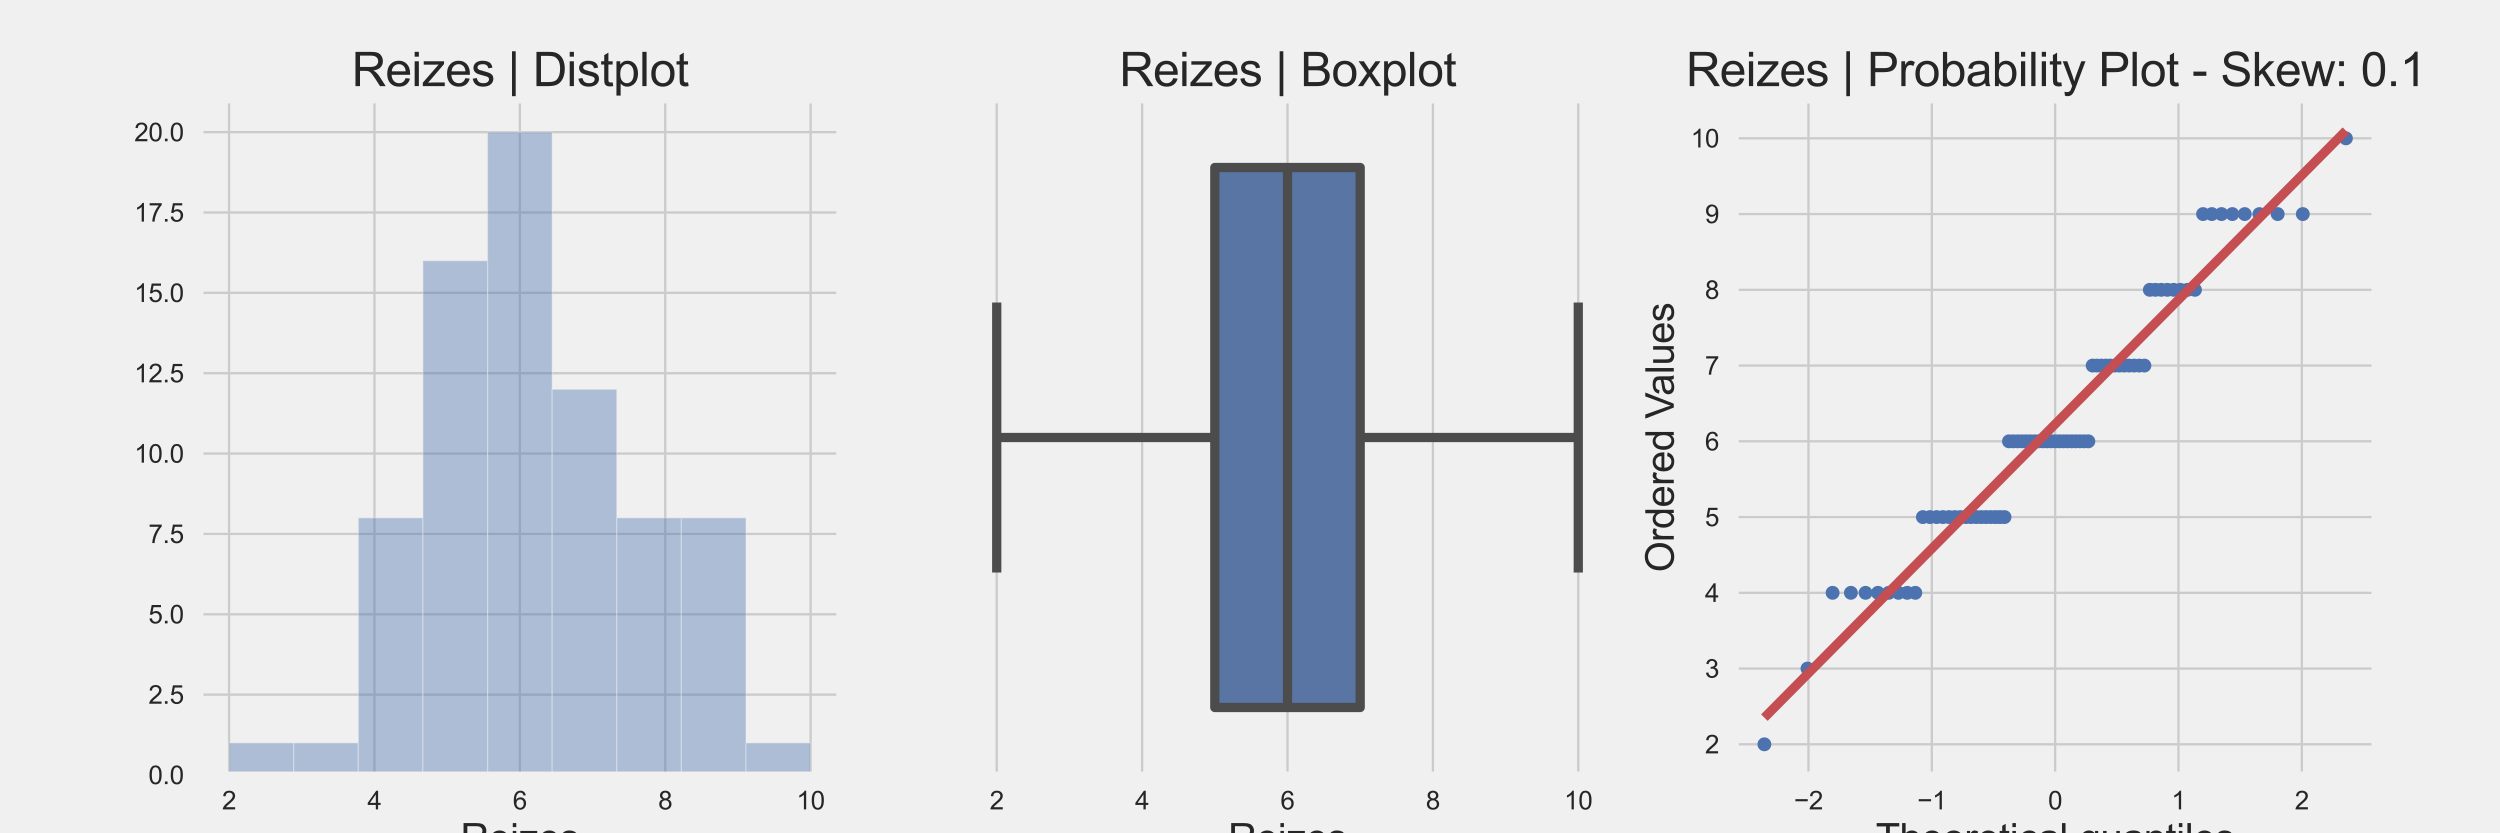 <?xml version="1.0" encoding="utf-8" standalone="no"?>
<!DOCTYPE svg PUBLIC "-//W3C//DTD SVG 1.1//EN"
  "http://www.w3.org/Graphics/SVG/1.1/DTD/svg11.dtd">
<svg xmlns:xlink="http://www.w3.org/1999/xlink" width="1080pt" height="360pt" viewBox="0 0 1080 360" xmlns="http://www.w3.org/2000/svg" version="1.1">
 <defs>
  <style type="text/css">*{stroke-linejoin: round; stroke-linecap: butt}</style>
 </defs>
 <g id="figure_1">
  <g id="patch_1">
   <path d="M 0 360 
L 1080 360 
L 1080 0 
L 0 0 
z
" style="fill: #f0f0f0"/>
  </g>
  <g id="axes_1">
   <g id="patch_2">
    <path d="M 86.4 334.8 
L 362.753 334.8 
L 362.753 43.2 
L 86.4 43.2 
z
" style="fill: #f0f0f0"/>
   </g>
   <g id="matplotlib.axis_1">
    <g id="xtick_1">
     <g id="line2d_1">
      <path d="M 98.961 334.8 
L 98.961 43.2 
" clip-path="url(#pe8f19a3eef)" style="fill: none; stroke: #cbcbcb"/>
     </g>
     <g id="text_1">
      <!-- 2 -->
      <g style="fill: #262626" transform="translate(95.903 349.674)scale(0.11 -0.11)">
       <defs>
        <path id="ArialMT-32" d="M 3222 541 
L 3222 0 
L 194 0 
Q 188 203 259 391 
Q 375 700 629 1000 
Q 884 1300 1366 1694 
Q 2113 2306 2375 2664 
Q 2638 3022 2638 3341 
Q 2638 3675 2398 3904 
Q 2159 4134 1775 4134 
Q 1369 4134 1125 3890 
Q 881 3647 878 3216 
L 300 3275 
Q 359 3922 746 4261 
Q 1134 4600 1788 4600 
Q 2447 4600 2831 4234 
Q 3216 3869 3216 3328 
Q 3216 3053 3103 2787 
Q 2991 2522 2730 2228 
Q 2469 1934 1863 1422 
Q 1356 997 1212 845 
Q 1069 694 975 541 
L 3222 541 
z
" transform="scale(0.016)"/>
       </defs>
       <use xlink:href="#ArialMT-32"/>
      </g>
     </g>
    </g>
    <g id="xtick_2">
     <g id="line2d_2">
      <path d="M 161.769 334.8 
L 161.769 43.2 
" clip-path="url(#pe8f19a3eef)" style="fill: none; stroke: #cbcbcb"/>
     </g>
     <g id="text_2">
      <!-- 4 -->
      <g style="fill: #262626" transform="translate(158.71 349.674)scale(0.11 -0.11)">
       <defs>
        <path id="ArialMT-34" d="M 2069 0 
L 2069 1097 
L 81 1097 
L 81 1613 
L 2172 4581 
L 2631 4581 
L 2631 1613 
L 3250 1613 
L 3250 1097 
L 2631 1097 
L 2631 0 
L 2069 0 
z
M 2069 1613 
L 2069 3678 
L 634 1613 
L 2069 1613 
z
" transform="scale(0.016)"/>
       </defs>
       <use xlink:href="#ArialMT-34"/>
      </g>
     </g>
    </g>
    <g id="xtick_3">
     <g id="line2d_3">
      <path d="M 224.576 334.8 
L 224.576 43.2 
" clip-path="url(#pe8f19a3eef)" style="fill: none; stroke: #cbcbcb"/>
     </g>
     <g id="text_3">
      <!-- 6 -->
      <g style="fill: #262626" transform="translate(221.518 349.674)scale(0.11 -0.11)">
       <defs>
        <path id="ArialMT-36" d="M 3184 3459 
L 2625 3416 
Q 2550 3747 2413 3897 
Q 2184 4138 1850 4138 
Q 1581 4138 1378 3988 
Q 1113 3794 959 3422 
Q 806 3050 800 2363 
Q 1003 2672 1297 2822 
Q 1591 2972 1913 2972 
Q 2475 2972 2870 2558 
Q 3266 2144 3266 1488 
Q 3266 1056 3080 686 
Q 2894 316 2569 119 
Q 2244 -78 1831 -78 
Q 1128 -78 684 439 
Q 241 956 241 2144 
Q 241 3472 731 4075 
Q 1159 4600 1884 4600 
Q 2425 4600 2770 4297 
Q 3116 3994 3184 3459 
z
M 888 1484 
Q 888 1194 1011 928 
Q 1134 663 1356 523 
Q 1578 384 1822 384 
Q 2178 384 2434 671 
Q 2691 959 2691 1453 
Q 2691 1928 2437 2201 
Q 2184 2475 1800 2475 
Q 1419 2475 1153 2201 
Q 888 1928 888 1484 
z
" transform="scale(0.016)"/>
       </defs>
       <use xlink:href="#ArialMT-36"/>
      </g>
     </g>
    </g>
    <g id="xtick_4">
     <g id="line2d_4">
      <path d="M 287.384 334.8 
L 287.384 43.2 
" clip-path="url(#pe8f19a3eef)" style="fill: none; stroke: #cbcbcb"/>
     </g>
     <g id="text_4">
      <!-- 8 -->
      <g style="fill: #262626" transform="translate(284.325 349.674)scale(0.11 -0.11)">
       <defs>
        <path id="ArialMT-38" d="M 1131 2484 
Q 781 2613 612 2850 
Q 444 3088 444 3419 
Q 444 3919 803 4259 
Q 1163 4600 1759 4600 
Q 2359 4600 2725 4251 
Q 3091 3903 3091 3403 
Q 3091 3084 2923 2848 
Q 2756 2613 2416 2484 
Q 2838 2347 3058 2040 
Q 3278 1734 3278 1309 
Q 3278 722 2862 322 
Q 2447 -78 1769 -78 
Q 1091 -78 675 323 
Q 259 725 259 1325 
Q 259 1772 486 2073 
Q 713 2375 1131 2484 
z
M 1019 3438 
Q 1019 3113 1228 2906 
Q 1438 2700 1772 2700 
Q 2097 2700 2305 2904 
Q 2513 3109 2513 3406 
Q 2513 3716 2298 3927 
Q 2084 4138 1766 4138 
Q 1444 4138 1231 3931 
Q 1019 3725 1019 3438 
z
M 838 1322 
Q 838 1081 952 856 
Q 1066 631 1291 507 
Q 1516 384 1775 384 
Q 2178 384 2440 643 
Q 2703 903 2703 1303 
Q 2703 1709 2433 1975 
Q 2163 2241 1756 2241 
Q 1359 2241 1098 1978 
Q 838 1716 838 1322 
z
" transform="scale(0.016)"/>
       </defs>
       <use xlink:href="#ArialMT-38"/>
      </g>
     </g>
    </g>
    <g id="xtick_5">
     <g id="line2d_5">
      <path d="M 350.191 334.8 
L 350.191 43.2 
" clip-path="url(#pe8f19a3eef)" style="fill: none; stroke: #cbcbcb"/>
     </g>
     <g id="text_5">
      <!-- 10 -->
      <g style="fill: #262626" transform="translate(344.074 349.674)scale(0.11 -0.11)">
       <defs>
        <path id="ArialMT-31" d="M 2384 0 
L 1822 0 
L 1822 3584 
Q 1619 3391 1289 3197 
Q 959 3003 697 2906 
L 697 3450 
Q 1169 3672 1522 3987 
Q 1875 4303 2022 4600 
L 2384 4600 
L 2384 0 
z
" transform="scale(0.016)"/>
        <path id="ArialMT-30" d="M 266 2259 
Q 266 3072 433 3567 
Q 600 4063 929 4331 
Q 1259 4600 1759 4600 
Q 2128 4600 2406 4451 
Q 2684 4303 2865 4023 
Q 3047 3744 3150 3342 
Q 3253 2941 3253 2259 
Q 3253 1453 3087 958 
Q 2922 463 2592 192 
Q 2263 -78 1759 -78 
Q 1097 -78 719 397 
Q 266 969 266 2259 
z
M 844 2259 
Q 844 1131 1108 757 
Q 1372 384 1759 384 
Q 2147 384 2411 759 
Q 2675 1134 2675 2259 
Q 2675 3391 2411 3762 
Q 2147 4134 1753 4134 
Q 1366 4134 1134 3806 
Q 844 3388 844 2259 
z
" transform="scale(0.016)"/>
       </defs>
       <use xlink:href="#ArialMT-31"/>
       <use xlink:href="#ArialMT-30" x="55.615"/>
      </g>
     </g>
    </g>
    <g id="text_6">
     <!-- Reizes -->
     <g style="fill: #262626" transform="translate(198.901 367.885)scale(0.168 -0.168)">
      <defs>
       <path id="ArialMT-52" d="M 503 0 
L 503 4581 
L 2534 4581 
Q 3147 4581 3465 4457 
Q 3784 4334 3975 4021 
Q 4166 3709 4166 3331 
Q 4166 2844 3850 2509 
Q 3534 2175 2875 2084 
Q 3116 1969 3241 1856 
Q 3506 1613 3744 1247 
L 4541 0 
L 3778 0 
L 3172 953 
Q 2906 1366 2734 1584 
Q 2563 1803 2427 1890 
Q 2291 1978 2150 2013 
Q 2047 2034 1813 2034 
L 1109 2034 
L 1109 0 
L 503 0 
z
M 1109 2559 
L 2413 2559 
Q 2828 2559 3062 2645 
Q 3297 2731 3419 2920 
Q 3541 3109 3541 3331 
Q 3541 3656 3305 3865 
Q 3069 4075 2559 4075 
L 1109 4075 
L 1109 2559 
z
" transform="scale(0.016)"/>
       <path id="ArialMT-65" d="M 2694 1069 
L 3275 997 
Q 3138 488 2766 206 
Q 2394 -75 1816 -75 
Q 1088 -75 661 373 
Q 234 822 234 1631 
Q 234 2469 665 2931 
Q 1097 3394 1784 3394 
Q 2450 3394 2872 2941 
Q 3294 2488 3294 1666 
Q 3294 1616 3291 1516 
L 816 1516 
Q 847 969 1125 678 
Q 1403 388 1819 388 
Q 2128 388 2347 550 
Q 2566 713 2694 1069 
z
M 847 1978 
L 2700 1978 
Q 2663 2397 2488 2606 
Q 2219 2931 1791 2931 
Q 1403 2931 1139 2672 
Q 875 2413 847 1978 
z
" transform="scale(0.016)"/>
       <path id="ArialMT-69" d="M 425 3934 
L 425 4581 
L 988 4581 
L 988 3934 
L 425 3934 
z
M 425 0 
L 425 3319 
L 988 3319 
L 988 0 
L 425 0 
z
" transform="scale(0.016)"/>
       <path id="ArialMT-7a" d="M 125 0 
L 125 456 
L 2238 2881 
Q 1878 2863 1603 2863 
L 250 2863 
L 250 3319 
L 2963 3319 
L 2963 2947 
L 1166 841 
L 819 456 
Q 1197 484 1528 484 
L 3063 484 
L 3063 0 
L 125 0 
z
" transform="scale(0.016)"/>
       <path id="ArialMT-73" d="M 197 991 
L 753 1078 
Q 800 744 1014 566 
Q 1228 388 1613 388 
Q 2000 388 2187 545 
Q 2375 703 2375 916 
Q 2375 1106 2209 1216 
Q 2094 1291 1634 1406 
Q 1016 1563 777 1677 
Q 538 1791 414 1992 
Q 291 2194 291 2438 
Q 291 2659 392 2848 
Q 494 3038 669 3163 
Q 800 3259 1026 3326 
Q 1253 3394 1513 3394 
Q 1903 3394 2198 3281 
Q 2494 3169 2634 2976 
Q 2775 2784 2828 2463 
L 2278 2388 
Q 2241 2644 2061 2787 
Q 1881 2931 1553 2931 
Q 1166 2931 1000 2803 
Q 834 2675 834 2503 
Q 834 2394 903 2306 
Q 972 2216 1119 2156 
Q 1203 2125 1616 2013 
Q 2213 1853 2448 1751 
Q 2684 1650 2818 1456 
Q 2953 1263 2953 975 
Q 2953 694 2789 445 
Q 2625 197 2315 61 
Q 2006 -75 1616 -75 
Q 969 -75 630 194 
Q 291 463 197 991 
z
" transform="scale(0.016)"/>
      </defs>
      <use xlink:href="#ArialMT-52"/>
      <use xlink:href="#ArialMT-65" x="72.217"/>
      <use xlink:href="#ArialMT-69" x="127.832"/>
      <use xlink:href="#ArialMT-7a" x="150.049"/>
      <use xlink:href="#ArialMT-65" x="200.049"/>
      <use xlink:href="#ArialMT-73" x="255.664"/>
     </g>
    </g>
   </g>
   <g id="matplotlib.axis_2">
    <g id="ytick_1">
     <g id="line2d_6">
      <path d="M 86.4 334.8 
L 362.753 334.8 
" clip-path="url(#pe8f19a3eef)" style="fill: none; stroke: #cbcbcb"/>
     </g>
     <g id="text_7">
      <!-- 0.0 -->
      <g style="fill: #262626" transform="translate(64.11 338.737)scale(0.11 -0.11)">
       <defs>
        <path id="ArialMT-2e" d="M 581 0 
L 581 641 
L 1222 641 
L 1222 0 
L 581 0 
z
" transform="scale(0.016)"/>
       </defs>
       <use xlink:href="#ArialMT-30"/>
       <use xlink:href="#ArialMT-2e" x="55.615"/>
       <use xlink:href="#ArialMT-30" x="83.398"/>
      </g>
     </g>
    </g>
    <g id="ytick_2">
     <g id="line2d_7">
      <path d="M 86.4 300.086 
L 362.753 300.086 
" clip-path="url(#pe8f19a3eef)" style="fill: none; stroke: #cbcbcb"/>
     </g>
     <g id="text_8">
      <!-- 2.5 -->
      <g style="fill: #262626" transform="translate(64.11 304.023)scale(0.11 -0.11)">
       <defs>
        <path id="ArialMT-35" d="M 266 1200 
L 856 1250 
Q 922 819 1161 601 
Q 1400 384 1738 384 
Q 2144 384 2425 690 
Q 2706 997 2706 1503 
Q 2706 1984 2436 2262 
Q 2166 2541 1728 2541 
Q 1456 2541 1237 2417 
Q 1019 2294 894 2097 
L 366 2166 
L 809 4519 
L 3088 4519 
L 3088 3981 
L 1259 3981 
L 1013 2750 
Q 1425 3038 1878 3038 
Q 2478 3038 2890 2622 
Q 3303 2206 3303 1553 
Q 3303 931 2941 478 
Q 2500 -78 1738 -78 
Q 1113 -78 717 272 
Q 322 622 266 1200 
z
" transform="scale(0.016)"/>
       </defs>
       <use xlink:href="#ArialMT-32"/>
       <use xlink:href="#ArialMT-2e" x="55.615"/>
       <use xlink:href="#ArialMT-35" x="83.398"/>
      </g>
     </g>
    </g>
    <g id="ytick_3">
     <g id="line2d_8">
      <path d="M 86.4 265.371 
L 362.753 265.371 
" clip-path="url(#pe8f19a3eef)" style="fill: none; stroke: #cbcbcb"/>
     </g>
     <g id="text_9">
      <!-- 5.0 -->
      <g style="fill: #262626" transform="translate(64.11 269.308)scale(0.11 -0.11)">
       <use xlink:href="#ArialMT-35"/>
       <use xlink:href="#ArialMT-2e" x="55.615"/>
       <use xlink:href="#ArialMT-30" x="83.398"/>
      </g>
     </g>
    </g>
    <g id="ytick_4">
     <g id="line2d_9">
      <path d="M 86.4 230.657 
L 362.753 230.657 
" clip-path="url(#pe8f19a3eef)" style="fill: none; stroke: #cbcbcb"/>
     </g>
     <g id="text_10">
      <!-- 7.5 -->
      <g style="fill: #262626" transform="translate(64.11 234.594)scale(0.11 -0.11)">
       <defs>
        <path id="ArialMT-37" d="M 303 3981 
L 303 4522 
L 3269 4522 
L 3269 4084 
Q 2831 3619 2401 2847 
Q 1972 2075 1738 1259 
Q 1569 684 1522 0 
L 944 0 
Q 953 541 1156 1306 
Q 1359 2072 1739 2783 
Q 2119 3494 2547 3981 
L 303 3981 
z
" transform="scale(0.016)"/>
       </defs>
       <use xlink:href="#ArialMT-37"/>
       <use xlink:href="#ArialMT-2e" x="55.615"/>
       <use xlink:href="#ArialMT-35" x="83.398"/>
      </g>
     </g>
    </g>
    <g id="ytick_5">
     <g id="line2d_10">
      <path d="M 86.4 195.943 
L 362.753 195.943 
" clip-path="url(#pe8f19a3eef)" style="fill: none; stroke: #cbcbcb"/>
     </g>
     <g id="text_11">
      <!-- 10.0 -->
      <g style="fill: #262626" transform="translate(57.993 199.88)scale(0.11 -0.11)">
       <use xlink:href="#ArialMT-31"/>
       <use xlink:href="#ArialMT-30" x="55.615"/>
       <use xlink:href="#ArialMT-2e" x="111.23"/>
       <use xlink:href="#ArialMT-30" x="139.014"/>
      </g>
     </g>
    </g>
    <g id="ytick_6">
     <g id="line2d_11">
      <path d="M 86.4 161.229 
L 362.753 161.229 
" clip-path="url(#pe8f19a3eef)" style="fill: none; stroke: #cbcbcb"/>
     </g>
     <g id="text_12">
      <!-- 12.5 -->
      <g style="fill: #262626" transform="translate(57.993 165.165)scale(0.11 -0.11)">
       <use xlink:href="#ArialMT-31"/>
       <use xlink:href="#ArialMT-32" x="55.615"/>
       <use xlink:href="#ArialMT-2e" x="111.23"/>
       <use xlink:href="#ArialMT-35" x="139.014"/>
      </g>
     </g>
    </g>
    <g id="ytick_7">
     <g id="line2d_12">
      <path d="M 86.4 126.514 
L 362.753 126.514 
" clip-path="url(#pe8f19a3eef)" style="fill: none; stroke: #cbcbcb"/>
     </g>
     <g id="text_13">
      <!-- 15.0 -->
      <g style="fill: #262626" transform="translate(57.993 130.451)scale(0.11 -0.11)">
       <use xlink:href="#ArialMT-31"/>
       <use xlink:href="#ArialMT-35" x="55.615"/>
       <use xlink:href="#ArialMT-2e" x="111.23"/>
       <use xlink:href="#ArialMT-30" x="139.014"/>
      </g>
     </g>
    </g>
    <g id="ytick_8">
     <g id="line2d_13">
      <path d="M 86.4 91.8 
L 362.753 91.8 
" clip-path="url(#pe8f19a3eef)" style="fill: none; stroke: #cbcbcb"/>
     </g>
     <g id="text_14">
      <!-- 17.5 -->
      <g style="fill: #262626" transform="translate(57.993 95.737)scale(0.11 -0.11)">
       <use xlink:href="#ArialMT-31"/>
       <use xlink:href="#ArialMT-37" x="55.615"/>
       <use xlink:href="#ArialMT-2e" x="111.23"/>
       <use xlink:href="#ArialMT-35" x="139.014"/>
      </g>
     </g>
    </g>
    <g id="ytick_9">
     <g id="line2d_14">
      <path d="M 86.4 57.086 
L 362.753 57.086 
" clip-path="url(#pe8f19a3eef)" style="fill: none; stroke: #cbcbcb"/>
     </g>
     <g id="text_15">
      <!-- 20.0 -->
      <g style="fill: #262626" transform="translate(57.993 61.023)scale(0.11 -0.11)">
       <use xlink:href="#ArialMT-32"/>
       <use xlink:href="#ArialMT-30" x="55.615"/>
       <use xlink:href="#ArialMT-2e" x="111.23"/>
       <use xlink:href="#ArialMT-30" x="139.014"/>
      </g>
     </g>
    </g>
   </g>
   <g id="patch_3">
    <path d="M 98.961 334.8 
L 126.876 334.8 
L 126.876 320.914 
L 98.961 320.914 
z
" clip-path="url(#pe8f19a3eef)" style="fill: #4c72b0; opacity: 0.4; stroke: #f0f0f0; stroke-width: 0.5; stroke-linejoin: miter"/>
   </g>
   <g id="patch_4">
    <path d="M 126.876 334.8 
L 154.79 334.8 
L 154.79 320.914 
L 126.876 320.914 
z
" clip-path="url(#pe8f19a3eef)" style="fill: #4c72b0; opacity: 0.4; stroke: #f0f0f0; stroke-width: 0.5; stroke-linejoin: miter"/>
   </g>
   <g id="patch_5">
    <path d="M 154.79 334.8 
L 182.705 334.8 
L 182.705 223.714 
L 154.79 223.714 
z
" clip-path="url(#pe8f19a3eef)" style="fill: #4c72b0; opacity: 0.4; stroke: #f0f0f0; stroke-width: 0.5; stroke-linejoin: miter"/>
   </g>
   <g id="patch_6">
    <path d="M 182.705 334.8 
L 210.619 334.8 
L 210.619 112.629 
L 182.705 112.629 
z
" clip-path="url(#pe8f19a3eef)" style="fill: #4c72b0; opacity: 0.4; stroke: #f0f0f0; stroke-width: 0.5; stroke-linejoin: miter"/>
   </g>
   <g id="patch_7">
    <path d="M 210.619 334.8 
L 238.534 334.8 
L 238.534 57.086 
L 210.619 57.086 
z
" clip-path="url(#pe8f19a3eef)" style="fill: #4c72b0; opacity: 0.4; stroke: #f0f0f0; stroke-width: 0.5; stroke-linejoin: miter"/>
   </g>
   <g id="patch_8">
    <path d="M 238.534 334.8 
L 266.448 334.8 
L 266.448 168.171 
L 238.534 168.171 
z
" clip-path="url(#pe8f19a3eef)" style="fill: #4c72b0; opacity: 0.4; stroke: #f0f0f0; stroke-width: 0.5; stroke-linejoin: miter"/>
   </g>
   <g id="patch_9">
    <path d="M 266.448 334.8 
L 294.363 334.8 
L 294.363 223.714 
L 266.448 223.714 
z
" clip-path="url(#pe8f19a3eef)" style="fill: #4c72b0; opacity: 0.4; stroke: #f0f0f0; stroke-width: 0.5; stroke-linejoin: miter"/>
   </g>
   <g id="patch_10">
    <path d="M 294.363 334.8 
L 322.277 334.8 
L 322.277 223.714 
L 294.363 223.714 
z
" clip-path="url(#pe8f19a3eef)" style="fill: #4c72b0; opacity: 0.4; stroke: #f0f0f0; stroke-width: 0.5; stroke-linejoin: miter"/>
   </g>
   <g id="patch_11">
    <path d="M 322.277 334.8 
L 350.191 334.8 
L 350.191 320.914 
L 322.277 320.914 
z
" clip-path="url(#pe8f19a3eef)" style="fill: #4c72b0; opacity: 0.4; stroke: #f0f0f0; stroke-width: 0.5; stroke-linejoin: miter"/>
   </g>
   <g id="patch_12">
    <path d="M 86.4 334.8 
L 86.4 43.2 
" style="fill: none; stroke: #f0f0f0; stroke-width: 3; stroke-linejoin: miter; stroke-linecap: square"/>
   </g>
   <g id="patch_13">
    <path d="M 362.753 334.8 
L 362.753 43.2 
" style="fill: none; stroke: #f0f0f0; stroke-width: 3; stroke-linejoin: miter; stroke-linecap: square"/>
   </g>
   <g id="patch_14">
    <path d="M 86.4 334.8 
L 362.753 334.8 
" style="fill: none; stroke: #f0f0f0; stroke-width: 3; stroke-linejoin: miter; stroke-linecap: square"/>
   </g>
   <g id="patch_15">
    <path d="M 86.4 43.2 
L 362.753 43.2 
" style="fill: none; stroke: #f0f0f0; stroke-width: 3; stroke-linejoin: miter; stroke-linecap: square"/>
   </g>
   <g id="text_16">
    <!-- Reizes | Distplot -->
    <g style="fill: #262626" transform="translate(151.936 37.2)scale(0.202 -0.202)">
     <defs>
      <path id="ArialMT-20" transform="scale(0.016)"/>
      <path id="ArialMT-7c" d="M 588 -1347 
L 588 4659 
L 1078 4659 
L 1078 -1347 
L 588 -1347 
z
" transform="scale(0.016)"/>
      <path id="ArialMT-44" d="M 494 0 
L 494 4581 
L 2072 4581 
Q 2606 4581 2888 4516 
Q 3281 4425 3559 4188 
Q 3922 3881 4101 3404 
Q 4281 2928 4281 2316 
Q 4281 1794 4159 1391 
Q 4038 988 3847 723 
Q 3656 459 3429 307 
Q 3203 156 2883 78 
Q 2563 0 2147 0 
L 494 0 
z
M 1100 541 
L 2078 541 
Q 2531 541 2789 625 
Q 3047 709 3200 863 
Q 3416 1078 3536 1442 
Q 3656 1806 3656 2325 
Q 3656 3044 3420 3430 
Q 3184 3816 2847 3947 
Q 2603 4041 2063 4041 
L 1100 4041 
L 1100 541 
z
" transform="scale(0.016)"/>
      <path id="ArialMT-74" d="M 1650 503 
L 1731 6 
Q 1494 -44 1306 -44 
Q 1000 -44 831 53 
Q 663 150 594 308 
Q 525 466 525 972 
L 525 2881 
L 113 2881 
L 113 3319 
L 525 3319 
L 525 4141 
L 1084 4478 
L 1084 3319 
L 1650 3319 
L 1650 2881 
L 1084 2881 
L 1084 941 
Q 1084 700 1114 631 
Q 1144 563 1211 522 
Q 1278 481 1403 481 
Q 1497 481 1650 503 
z
" transform="scale(0.016)"/>
      <path id="ArialMT-70" d="M 422 -1272 
L 422 3319 
L 934 3319 
L 934 2888 
Q 1116 3141 1344 3267 
Q 1572 3394 1897 3394 
Q 2322 3394 2647 3175 
Q 2972 2956 3137 2557 
Q 3303 2159 3303 1684 
Q 3303 1175 3120 767 
Q 2938 359 2589 142 
Q 2241 -75 1856 -75 
Q 1575 -75 1351 44 
Q 1128 163 984 344 
L 984 -1272 
L 422 -1272 
z
M 931 1641 
Q 931 1000 1190 694 
Q 1450 388 1819 388 
Q 2194 388 2461 705 
Q 2728 1022 2728 1688 
Q 2728 2322 2467 2637 
Q 2206 2953 1844 2953 
Q 1484 2953 1207 2617 
Q 931 2281 931 1641 
z
" transform="scale(0.016)"/>
      <path id="ArialMT-6c" d="M 409 0 
L 409 4581 
L 972 4581 
L 972 0 
L 409 0 
z
" transform="scale(0.016)"/>
      <path id="ArialMT-6f" d="M 213 1659 
Q 213 2581 725 3025 
Q 1153 3394 1769 3394 
Q 2453 3394 2887 2945 
Q 3322 2497 3322 1706 
Q 3322 1066 3130 698 
Q 2938 331 2570 128 
Q 2203 -75 1769 -75 
Q 1072 -75 642 372 
Q 213 819 213 1659 
z
M 791 1659 
Q 791 1022 1069 705 
Q 1347 388 1769 388 
Q 2188 388 2466 706 
Q 2744 1025 2744 1678 
Q 2744 2294 2464 2611 
Q 2184 2928 1769 2928 
Q 1347 2928 1069 2612 
Q 791 2297 791 1659 
z
" transform="scale(0.016)"/>
     </defs>
     <use xlink:href="#ArialMT-52"/>
     <use xlink:href="#ArialMT-65" x="72.217"/>
     <use xlink:href="#ArialMT-69" x="127.832"/>
     <use xlink:href="#ArialMT-7a" x="150.049"/>
     <use xlink:href="#ArialMT-65" x="200.049"/>
     <use xlink:href="#ArialMT-73" x="255.664"/>
     <use xlink:href="#ArialMT-20" x="305.664"/>
     <use xlink:href="#ArialMT-7c" x="333.447"/>
     <use xlink:href="#ArialMT-20" x="359.424"/>
     <use xlink:href="#ArialMT-44" x="387.207"/>
     <use xlink:href="#ArialMT-69" x="459.424"/>
     <use xlink:href="#ArialMT-73" x="481.641"/>
     <use xlink:href="#ArialMT-74" x="531.641"/>
     <use xlink:href="#ArialMT-70" x="559.424"/>
     <use xlink:href="#ArialMT-6c" x="615.039"/>
     <use xlink:href="#ArialMT-6f" x="637.256"/>
     <use xlink:href="#ArialMT-74" x="692.871"/>
    </g>
   </g>
  </g>
  <g id="axes_2">
   <g id="patch_16">
    <path d="M 418.024 334.8 
L 694.376 334.8 
L 694.376 43.2 
L 418.024 43.2 
z
" style="fill: #f0f0f0"/>
   </g>
   <g id="matplotlib.axis_3">
    <g id="xtick_6">
     <g id="line2d_15">
      <path d="M 430.585 334.8 
L 430.585 43.2 
" clip-path="url(#pfc0b9209c5)" style="fill: none; stroke: #cbcbcb"/>
     </g>
     <g id="text_17">
      <!-- 2 -->
      <g style="fill: #262626" transform="translate(427.527 349.674)scale(0.11 -0.11)">
       <use xlink:href="#ArialMT-32"/>
      </g>
     </g>
    </g>
    <g id="xtick_7">
     <g id="line2d_16">
      <path d="M 493.393 334.8 
L 493.393 43.2 
" clip-path="url(#pfc0b9209c5)" style="fill: none; stroke: #cbcbcb"/>
     </g>
     <g id="text_18">
      <!-- 4 -->
      <g style="fill: #262626" transform="translate(490.334 349.674)scale(0.11 -0.11)">
       <use xlink:href="#ArialMT-34"/>
      </g>
     </g>
    </g>
    <g id="xtick_8">
     <g id="line2d_17">
      <path d="M 556.2 334.8 
L 556.2 43.2 
" clip-path="url(#pfc0b9209c5)" style="fill: none; stroke: #cbcbcb"/>
     </g>
     <g id="text_19">
      <!-- 6 -->
      <g style="fill: #262626" transform="translate(553.141 349.674)scale(0.11 -0.11)">
       <use xlink:href="#ArialMT-36"/>
      </g>
     </g>
    </g>
    <g id="xtick_9">
     <g id="line2d_18">
      <path d="M 619.007 334.8 
L 619.007 43.2 
" clip-path="url(#pfc0b9209c5)" style="fill: none; stroke: #cbcbcb"/>
     </g>
     <g id="text_20">
      <!-- 8 -->
      <g style="fill: #262626" transform="translate(615.949 349.674)scale(0.11 -0.11)">
       <use xlink:href="#ArialMT-38"/>
      </g>
     </g>
    </g>
    <g id="xtick_10">
     <g id="line2d_19">
      <path d="M 681.815 334.8 
L 681.815 43.2 
" clip-path="url(#pfc0b9209c5)" style="fill: none; stroke: #cbcbcb"/>
     </g>
     <g id="text_21">
      <!-- 10 -->
      <g style="fill: #262626" transform="translate(675.698 349.674)scale(0.11 -0.11)">
       <use xlink:href="#ArialMT-31"/>
       <use xlink:href="#ArialMT-30" x="55.615"/>
      </g>
     </g>
    </g>
    <g id="text_22">
     <!-- Reizes -->
     <g style="fill: #262626" transform="translate(530.525 367.885)scale(0.168 -0.168)">
      <use xlink:href="#ArialMT-52"/>
      <use xlink:href="#ArialMT-65" x="72.217"/>
      <use xlink:href="#ArialMT-69" x="127.832"/>
      <use xlink:href="#ArialMT-7a" x="150.049"/>
      <use xlink:href="#ArialMT-65" x="200.049"/>
      <use xlink:href="#ArialMT-73" x="255.664"/>
     </g>
    </g>
   </g>
   <g id="matplotlib.axis_4"/>
   <g id="patch_17">
    <path d="M 524.796 72.36 
L 524.796 305.64 
L 587.604 305.64 
L 587.604 72.36 
L 524.796 72.36 
z
" clip-path="url(#pfc0b9209c5)" style="fill: #5875a4; stroke: #4c4c4c; stroke-width: 4; stroke-linejoin: miter"/>
   </g>
   <g id="line2d_20">
    <path d="M 524.796 189 
L 430.585 189 
" clip-path="url(#pfc0b9209c5)" style="fill: none; stroke: #4c4c4c; stroke-width: 4"/>
   </g>
   <g id="line2d_21">
    <path d="M 587.604 189 
L 681.815 189 
" clip-path="url(#pfc0b9209c5)" style="fill: none; stroke: #4c4c4c; stroke-width: 4"/>
   </g>
   <g id="line2d_22">
    <path d="M 430.585 130.68 
L 430.585 247.32 
" clip-path="url(#pfc0b9209c5)" style="fill: none; stroke: #4c4c4c; stroke-width: 4"/>
   </g>
   <g id="line2d_23">
    <path d="M 681.815 130.68 
L 681.815 247.32 
" clip-path="url(#pfc0b9209c5)" style="fill: none; stroke: #4c4c4c; stroke-width: 4"/>
   </g>
   <g id="line2d_24"/>
   <g id="line2d_25">
    <path d="M 556.2 72.36 
L 556.2 305.64 
" clip-path="url(#pfc0b9209c5)" style="fill: none; stroke: #4c4c4c; stroke-width: 4"/>
   </g>
   <g id="patch_18">
    <path d="M 418.024 334.8 
L 418.024 43.2 
" style="fill: none; stroke: #f0f0f0; stroke-width: 3; stroke-linejoin: miter; stroke-linecap: square"/>
   </g>
   <g id="patch_19">
    <path d="M 694.376 334.8 
L 694.376 43.2 
" style="fill: none; stroke: #f0f0f0; stroke-width: 3; stroke-linejoin: miter; stroke-linecap: square"/>
   </g>
   <g id="patch_20">
    <path d="M 418.024 334.8 
L 694.376 334.8 
" style="fill: none; stroke: #f0f0f0; stroke-width: 3; stroke-linejoin: miter; stroke-linecap: square"/>
   </g>
   <g id="patch_21">
    <path d="M 418.024 43.2 
L 694.376 43.2 
" style="fill: none; stroke: #f0f0f0; stroke-width: 3; stroke-linejoin: miter; stroke-linecap: square"/>
   </g>
   <g id="text_23">
    <!-- Reizes | Boxplot -->
    <g style="fill: #262626" transform="translate(483.55 37.2)scale(0.202 -0.202)">
     <defs>
      <path id="ArialMT-42" d="M 469 0 
L 469 4581 
L 2188 4581 
Q 2713 4581 3030 4442 
Q 3347 4303 3526 4014 
Q 3706 3725 3706 3409 
Q 3706 3116 3547 2856 
Q 3388 2597 3066 2438 
Q 3481 2316 3704 2022 
Q 3928 1728 3928 1328 
Q 3928 1006 3792 729 
Q 3656 453 3456 303 
Q 3256 153 2954 76 
Q 2653 0 2216 0 
L 469 0 
z
M 1075 2656 
L 2066 2656 
Q 2469 2656 2644 2709 
Q 2875 2778 2992 2937 
Q 3109 3097 3109 3338 
Q 3109 3566 3000 3739 
Q 2891 3913 2687 3977 
Q 2484 4041 1991 4041 
L 1075 4041 
L 1075 2656 
z
M 1075 541 
L 2216 541 
Q 2509 541 2628 563 
Q 2838 600 2978 687 
Q 3119 775 3209 942 
Q 3300 1109 3300 1328 
Q 3300 1584 3169 1773 
Q 3038 1963 2805 2039 
Q 2572 2116 2134 2116 
L 1075 2116 
L 1075 541 
z
" transform="scale(0.016)"/>
      <path id="ArialMT-78" d="M 47 0 
L 1259 1725 
L 138 3319 
L 841 3319 
L 1350 2541 
Q 1494 2319 1581 2169 
Q 1719 2375 1834 2534 
L 2394 3319 
L 3066 3319 
L 1919 1756 
L 3153 0 
L 2463 0 
L 1781 1031 
L 1600 1309 
L 728 0 
L 47 0 
z
" transform="scale(0.016)"/>
     </defs>
     <use xlink:href="#ArialMT-52"/>
     <use xlink:href="#ArialMT-65" x="72.217"/>
     <use xlink:href="#ArialMT-69" x="127.832"/>
     <use xlink:href="#ArialMT-7a" x="150.049"/>
     <use xlink:href="#ArialMT-65" x="200.049"/>
     <use xlink:href="#ArialMT-73" x="255.664"/>
     <use xlink:href="#ArialMT-20" x="305.664"/>
     <use xlink:href="#ArialMT-7c" x="333.447"/>
     <use xlink:href="#ArialMT-20" x="359.424"/>
     <use xlink:href="#ArialMT-42" x="387.207"/>
     <use xlink:href="#ArialMT-6f" x="453.906"/>
     <use xlink:href="#ArialMT-78" x="509.521"/>
     <use xlink:href="#ArialMT-70" x="559.521"/>
     <use xlink:href="#ArialMT-6c" x="615.137"/>
     <use xlink:href="#ArialMT-6f" x="637.354"/>
     <use xlink:href="#ArialMT-74" x="692.969"/>
    </g>
   </g>
  </g>
  <g id="axes_3">
   <g id="patch_22">
    <path d="M 749.647 334.8 
L 1026 334.8 
L 1026 43.2 
L 749.647 43.2 
z
" style="fill: #f0f0f0"/>
   </g>
   <g id="matplotlib.axis_5">
    <g id="xtick_11">
     <g id="line2d_26">
      <path d="M 781.257 334.8 
L 781.257 43.2 
" clip-path="url(#p65481e6ae0)" style="fill: none; stroke: #cbcbcb"/>
     </g>
     <g id="text_24">
      <!-- −2 -->
      <g style="fill: #262626" transform="translate(774.986 349.674)scale(0.11 -0.11)">
       <defs>
        <path id="ArialMT-2212" d="M 3381 1997 
L 356 1997 
L 356 2522 
L 3381 2522 
L 3381 1997 
z
" transform="scale(0.016)"/>
       </defs>
       <use xlink:href="#ArialMT-2212"/>
       <use xlink:href="#ArialMT-32" x="58.398"/>
      </g>
     </g>
    </g>
    <g id="xtick_12">
     <g id="line2d_27">
      <path d="M 834.54 334.8 
L 834.54 43.2 
" clip-path="url(#p65481e6ae0)" style="fill: none; stroke: #cbcbcb"/>
     </g>
     <g id="text_25">
      <!-- −1 -->
      <g style="fill: #262626" transform="translate(828.269 349.674)scale(0.11 -0.11)">
       <use xlink:href="#ArialMT-2212"/>
       <use xlink:href="#ArialMT-31" x="58.398"/>
      </g>
     </g>
    </g>
    <g id="xtick_13">
     <g id="line2d_28">
      <path d="M 887.824 334.8 
L 887.824 43.2 
" clip-path="url(#p65481e6ae0)" style="fill: none; stroke: #cbcbcb"/>
     </g>
     <g id="text_26">
      <!-- 0 -->
      <g style="fill: #262626" transform="translate(884.765 349.674)scale(0.11 -0.11)">
       <use xlink:href="#ArialMT-30"/>
      </g>
     </g>
    </g>
    <g id="xtick_14">
     <g id="line2d_29">
      <path d="M 941.107 334.8 
L 941.107 43.2 
" clip-path="url(#p65481e6ae0)" style="fill: none; stroke: #cbcbcb"/>
     </g>
     <g id="text_27">
      <!-- 1 -->
      <g style="fill: #262626" transform="translate(938.048 349.674)scale(0.11 -0.11)">
       <use xlink:href="#ArialMT-31"/>
      </g>
     </g>
    </g>
    <g id="xtick_15">
     <g id="line2d_30">
      <path d="M 994.39 334.8 
L 994.39 43.2 
" clip-path="url(#p65481e6ae0)" style="fill: none; stroke: #cbcbcb"/>
     </g>
     <g id="text_28">
      <!-- 2 -->
      <g style="fill: #262626" transform="translate(991.332 349.674)scale(0.11 -0.11)">
       <use xlink:href="#ArialMT-32"/>
      </g>
     </g>
    </g>
    <g id="text_29">
     <!-- Theoretical quantiles -->
     <g style="fill: #262626" transform="translate(810.318 367.885)scale(0.168 -0.168)">
      <defs>
       <path id="ArialMT-54" d="M 1659 0 
L 1659 4041 
L 150 4041 
L 150 4581 
L 3781 4581 
L 3781 4041 
L 2266 4041 
L 2266 0 
L 1659 0 
z
" transform="scale(0.016)"/>
       <path id="ArialMT-68" d="M 422 0 
L 422 4581 
L 984 4581 
L 984 2938 
Q 1378 3394 1978 3394 
Q 2347 3394 2619 3248 
Q 2891 3103 3008 2847 
Q 3125 2591 3125 2103 
L 3125 0 
L 2563 0 
L 2563 2103 
Q 2563 2525 2380 2717 
Q 2197 2909 1863 2909 
Q 1613 2909 1392 2779 
Q 1172 2650 1078 2428 
Q 984 2206 984 1816 
L 984 0 
L 422 0 
z
" transform="scale(0.016)"/>
       <path id="ArialMT-72" d="M 416 0 
L 416 3319 
L 922 3319 
L 922 2816 
Q 1116 3169 1280 3281 
Q 1444 3394 1641 3394 
Q 1925 3394 2219 3213 
L 2025 2691 
Q 1819 2813 1613 2813 
Q 1428 2813 1281 2702 
Q 1134 2591 1072 2394 
Q 978 2094 978 1738 
L 978 0 
L 416 0 
z
" transform="scale(0.016)"/>
       <path id="ArialMT-63" d="M 2588 1216 
L 3141 1144 
Q 3050 572 2676 248 
Q 2303 -75 1759 -75 
Q 1078 -75 664 370 
Q 250 816 250 1647 
Q 250 2184 428 2587 
Q 606 2991 970 3192 
Q 1334 3394 1763 3394 
Q 2303 3394 2647 3120 
Q 2991 2847 3088 2344 
L 2541 2259 
Q 2463 2594 2264 2762 
Q 2066 2931 1784 2931 
Q 1359 2931 1093 2626 
Q 828 2322 828 1663 
Q 828 994 1084 691 
Q 1341 388 1753 388 
Q 2084 388 2306 591 
Q 2528 794 2588 1216 
z
" transform="scale(0.016)"/>
       <path id="ArialMT-61" d="M 2588 409 
Q 2275 144 1986 34 
Q 1697 -75 1366 -75 
Q 819 -75 525 192 
Q 231 459 231 875 
Q 231 1119 342 1320 
Q 453 1522 633 1644 
Q 813 1766 1038 1828 
Q 1203 1872 1538 1913 
Q 2219 1994 2541 2106 
Q 2544 2222 2544 2253 
Q 2544 2597 2384 2738 
Q 2169 2928 1744 2928 
Q 1347 2928 1158 2789 
Q 969 2650 878 2297 
L 328 2372 
Q 403 2725 575 2942 
Q 747 3159 1072 3276 
Q 1397 3394 1825 3394 
Q 2250 3394 2515 3294 
Q 2781 3194 2906 3042 
Q 3031 2891 3081 2659 
Q 3109 2516 3109 2141 
L 3109 1391 
Q 3109 606 3145 398 
Q 3181 191 3288 0 
L 2700 0 
Q 2613 175 2588 409 
z
M 2541 1666 
Q 2234 1541 1622 1453 
Q 1275 1403 1131 1340 
Q 988 1278 909 1158 
Q 831 1038 831 891 
Q 831 666 1001 516 
Q 1172 366 1500 366 
Q 1825 366 2078 508 
Q 2331 650 2450 897 
Q 2541 1088 2541 1459 
L 2541 1666 
z
" transform="scale(0.016)"/>
       <path id="ArialMT-71" d="M 2538 -1272 
L 2538 353 
Q 2406 169 2170 47 
Q 1934 -75 1669 -75 
Q 1078 -75 651 397 
Q 225 869 225 1691 
Q 225 2191 398 2587 
Q 572 2984 901 3189 
Q 1231 3394 1625 3394 
Q 2241 3394 2594 2875 
L 2594 3319 
L 3100 3319 
L 3100 -1272 
L 2538 -1272 
z
M 803 1669 
Q 803 1028 1072 708 
Q 1341 388 1716 388 
Q 2075 388 2334 692 
Q 2594 997 2594 1619 
Q 2594 2281 2320 2615 
Q 2047 2950 1678 2950 
Q 1313 2950 1058 2639 
Q 803 2328 803 1669 
z
" transform="scale(0.016)"/>
       <path id="ArialMT-75" d="M 2597 0 
L 2597 488 
Q 2209 -75 1544 -75 
Q 1250 -75 995 37 
Q 741 150 617 320 
Q 494 491 444 738 
Q 409 903 409 1263 
L 409 3319 
L 972 3319 
L 972 1478 
Q 972 1038 1006 884 
Q 1059 663 1231 536 
Q 1403 409 1656 409 
Q 1909 409 2131 539 
Q 2353 669 2445 892 
Q 2538 1116 2538 1541 
L 2538 3319 
L 3100 3319 
L 3100 0 
L 2597 0 
z
" transform="scale(0.016)"/>
       <path id="ArialMT-6e" d="M 422 0 
L 422 3319 
L 928 3319 
L 928 2847 
Q 1294 3394 1984 3394 
Q 2284 3394 2536 3286 
Q 2788 3178 2913 3003 
Q 3038 2828 3088 2588 
Q 3119 2431 3119 2041 
L 3119 0 
L 2556 0 
L 2556 2019 
Q 2556 2363 2490 2533 
Q 2425 2703 2258 2804 
Q 2091 2906 1866 2906 
Q 1506 2906 1245 2678 
Q 984 2450 984 1813 
L 984 0 
L 422 0 
z
" transform="scale(0.016)"/>
      </defs>
      <use xlink:href="#ArialMT-54"/>
      <use xlink:href="#ArialMT-68" x="61.084"/>
      <use xlink:href="#ArialMT-65" x="116.699"/>
      <use xlink:href="#ArialMT-6f" x="172.314"/>
      <use xlink:href="#ArialMT-72" x="227.93"/>
      <use xlink:href="#ArialMT-65" x="261.23"/>
      <use xlink:href="#ArialMT-74" x="316.846"/>
      <use xlink:href="#ArialMT-69" x="344.629"/>
      <use xlink:href="#ArialMT-63" x="366.846"/>
      <use xlink:href="#ArialMT-61" x="416.846"/>
      <use xlink:href="#ArialMT-6c" x="472.461"/>
      <use xlink:href="#ArialMT-20" x="494.678"/>
      <use xlink:href="#ArialMT-71" x="522.461"/>
      <use xlink:href="#ArialMT-75" x="578.076"/>
      <use xlink:href="#ArialMT-61" x="633.691"/>
      <use xlink:href="#ArialMT-6e" x="689.307"/>
      <use xlink:href="#ArialMT-74" x="744.922"/>
      <use xlink:href="#ArialMT-69" x="772.705"/>
      <use xlink:href="#ArialMT-6c" x="794.922"/>
      <use xlink:href="#ArialMT-65" x="817.139"/>
      <use xlink:href="#ArialMT-73" x="872.754"/>
     </g>
    </g>
   </g>
   <g id="matplotlib.axis_6">
    <g id="ytick_10">
     <g id="line2d_31">
      <path d="M 749.647 321.545 
L 1026 321.545 
" clip-path="url(#p65481e6ae0)" style="fill: none; stroke: #cbcbcb"/>
     </g>
     <g id="text_30">
      <!-- 2 -->
      <g style="fill: #262626" transform="translate(736.53 325.482)scale(0.11 -0.11)">
       <use xlink:href="#ArialMT-32"/>
      </g>
     </g>
    </g>
    <g id="ytick_11">
     <g id="line2d_32">
      <path d="M 749.647 288.822 
L 1026 288.822 
" clip-path="url(#p65481e6ae0)" style="fill: none; stroke: #cbcbcb"/>
     </g>
     <g id="text_31">
      <!-- 3 -->
      <g style="fill: #262626" transform="translate(736.53 292.758)scale(0.11 -0.11)">
       <defs>
        <path id="ArialMT-33" d="M 269 1209 
L 831 1284 
Q 928 806 1161 595 
Q 1394 384 1728 384 
Q 2125 384 2398 659 
Q 2672 934 2672 1341 
Q 2672 1728 2419 1979 
Q 2166 2231 1775 2231 
Q 1616 2231 1378 2169 
L 1441 2663 
Q 1497 2656 1531 2656 
Q 1891 2656 2178 2843 
Q 2466 3031 2466 3422 
Q 2466 3731 2256 3934 
Q 2047 4138 1716 4138 
Q 1388 4138 1169 3931 
Q 950 3725 888 3313 
L 325 3413 
Q 428 3978 793 4289 
Q 1159 4600 1703 4600 
Q 2078 4600 2393 4439 
Q 2709 4278 2876 4000 
Q 3044 3722 3044 3409 
Q 3044 3113 2884 2869 
Q 2725 2625 2413 2481 
Q 2819 2388 3044 2092 
Q 3269 1797 3269 1353 
Q 3269 753 2831 336 
Q 2394 -81 1725 -81 
Q 1122 -81 723 278 
Q 325 638 269 1209 
z
" transform="scale(0.016)"/>
       </defs>
       <use xlink:href="#ArialMT-33"/>
      </g>
     </g>
    </g>
    <g id="ytick_12">
     <g id="line2d_33">
      <path d="M 749.647 256.098 
L 1026 256.098 
" clip-path="url(#p65481e6ae0)" style="fill: none; stroke: #cbcbcb"/>
     </g>
     <g id="text_32">
      <!-- 4 -->
      <g style="fill: #262626" transform="translate(736.53 260.035)scale(0.11 -0.11)">
       <use xlink:href="#ArialMT-34"/>
      </g>
     </g>
    </g>
    <g id="ytick_13">
     <g id="line2d_34">
      <path d="M 749.647 223.374 
L 1026 223.374 
" clip-path="url(#p65481e6ae0)" style="fill: none; stroke: #cbcbcb"/>
     </g>
     <g id="text_33">
      <!-- 5 -->
      <g style="fill: #262626" transform="translate(736.53 227.311)scale(0.11 -0.11)">
       <use xlink:href="#ArialMT-35"/>
      </g>
     </g>
    </g>
    <g id="ytick_14">
     <g id="line2d_35">
      <path d="M 749.647 190.65 
L 1026 190.65 
" clip-path="url(#p65481e6ae0)" style="fill: none; stroke: #cbcbcb"/>
     </g>
     <g id="text_34">
      <!-- 6 -->
      <g style="fill: #262626" transform="translate(736.53 194.587)scale(0.11 -0.11)">
       <use xlink:href="#ArialMT-36"/>
      </g>
     </g>
    </g>
    <g id="ytick_15">
     <g id="line2d_36">
      <path d="M 749.647 157.926 
L 1026 157.926 
" clip-path="url(#p65481e6ae0)" style="fill: none; stroke: #cbcbcb"/>
     </g>
     <g id="text_35">
      <!-- 7 -->
      <g style="fill: #262626" transform="translate(736.53 161.863)scale(0.11 -0.11)">
       <use xlink:href="#ArialMT-37"/>
      </g>
     </g>
    </g>
    <g id="ytick_16">
     <g id="line2d_37">
      <path d="M 749.647 125.202 
L 1026 125.202 
" clip-path="url(#p65481e6ae0)" style="fill: none; stroke: #cbcbcb"/>
     </g>
     <g id="text_36">
      <!-- 8 -->
      <g style="fill: #262626" transform="translate(736.53 129.139)scale(0.11 -0.11)">
       <use xlink:href="#ArialMT-38"/>
      </g>
     </g>
    </g>
    <g id="ytick_17">
     <g id="line2d_38">
      <path d="M 749.647 92.479 
L 1026 92.479 
" clip-path="url(#p65481e6ae0)" style="fill: none; stroke: #cbcbcb"/>
     </g>
     <g id="text_37">
      <!-- 9 -->
      <g style="fill: #262626" transform="translate(736.53 96.415)scale(0.11 -0.11)">
       <defs>
        <path id="ArialMT-39" d="M 350 1059 
L 891 1109 
Q 959 728 1153 556 
Q 1347 384 1650 384 
Q 1909 384 2104 503 
Q 2300 622 2425 820 
Q 2550 1019 2634 1356 
Q 2719 1694 2719 2044 
Q 2719 2081 2716 2156 
Q 2547 1888 2255 1720 
Q 1963 1553 1622 1553 
Q 1053 1553 659 1965 
Q 266 2378 266 3053 
Q 266 3750 677 4175 
Q 1088 4600 1706 4600 
Q 2153 4600 2523 4359 
Q 2894 4119 3086 3673 
Q 3278 3228 3278 2384 
Q 3278 1506 3087 986 
Q 2897 466 2520 194 
Q 2144 -78 1638 -78 
Q 1100 -78 759 220 
Q 419 519 350 1059 
z
M 2653 3081 
Q 2653 3566 2395 3850 
Q 2138 4134 1775 4134 
Q 1400 4134 1122 3828 
Q 844 3522 844 3034 
Q 844 2597 1108 2323 
Q 1372 2050 1759 2050 
Q 2150 2050 2401 2323 
Q 2653 2597 2653 3081 
z
" transform="scale(0.016)"/>
       </defs>
       <use xlink:href="#ArialMT-39"/>
      </g>
     </g>
    </g>
    <g id="ytick_18">
     <g id="line2d_39">
      <path d="M 749.647 59.755 
L 1026 59.755 
" clip-path="url(#p65481e6ae0)" style="fill: none; stroke: #cbcbcb"/>
     </g>
     <g id="text_38">
      <!-- 10 -->
      <g style="fill: #262626" transform="translate(730.413 63.692)scale(0.11 -0.11)">
       <use xlink:href="#ArialMT-31"/>
       <use xlink:href="#ArialMT-30" x="55.615"/>
      </g>
     </g>
    </g>
    <g id="text_39">
     <!-- Ordered Values -->
     <g style="fill: #262626" transform="translate(723.074 247.209)rotate(-90)scale(0.168 -0.168)">
      <defs>
       <path id="ArialMT-4f" d="M 309 2231 
Q 309 3372 921 4017 
Q 1534 4663 2503 4663 
Q 3138 4663 3647 4359 
Q 4156 4056 4423 3514 
Q 4691 2972 4691 2284 
Q 4691 1588 4409 1038 
Q 4128 488 3612 205 
Q 3097 -78 2500 -78 
Q 1853 -78 1343 234 
Q 834 547 571 1087 
Q 309 1628 309 2231 
z
M 934 2222 
Q 934 1394 1379 917 
Q 1825 441 2497 441 
Q 3181 441 3623 922 
Q 4066 1403 4066 2288 
Q 4066 2847 3877 3264 
Q 3688 3681 3323 3911 
Q 2959 4141 2506 4141 
Q 1863 4141 1398 3698 
Q 934 3256 934 2222 
z
" transform="scale(0.016)"/>
       <path id="ArialMT-64" d="M 2575 0 
L 2575 419 
Q 2259 -75 1647 -75 
Q 1250 -75 917 144 
Q 584 363 401 755 
Q 219 1147 219 1656 
Q 219 2153 384 2558 
Q 550 2963 881 3178 
Q 1213 3394 1622 3394 
Q 1922 3394 2156 3267 
Q 2391 3141 2538 2938 
L 2538 4581 
L 3097 4581 
L 3097 0 
L 2575 0 
z
M 797 1656 
Q 797 1019 1065 703 
Q 1334 388 1700 388 
Q 2069 388 2326 689 
Q 2584 991 2584 1609 
Q 2584 2291 2321 2609 
Q 2059 2928 1675 2928 
Q 1300 2928 1048 2622 
Q 797 2316 797 1656 
z
" transform="scale(0.016)"/>
       <path id="ArialMT-56" d="M 1803 0 
L 28 4581 
L 684 4581 
L 1875 1253 
Q 2019 853 2116 503 
Q 2222 878 2363 1253 
L 3600 4581 
L 4219 4581 
L 2425 0 
L 1803 0 
z
" transform="scale(0.016)"/>
      </defs>
      <use xlink:href="#ArialMT-4f"/>
      <use xlink:href="#ArialMT-72" x="77.783"/>
      <use xlink:href="#ArialMT-64" x="111.084"/>
      <use xlink:href="#ArialMT-65" x="166.699"/>
      <use xlink:href="#ArialMT-72" x="222.314"/>
      <use xlink:href="#ArialMT-65" x="255.615"/>
      <use xlink:href="#ArialMT-64" x="311.23"/>
      <use xlink:href="#ArialMT-20" x="366.846"/>
      <use xlink:href="#ArialMT-56" x="394.629"/>
      <use xlink:href="#ArialMT-61" x="453.953"/>
      <use xlink:href="#ArialMT-6c" x="509.568"/>
      <use xlink:href="#ArialMT-75" x="531.785"/>
      <use xlink:href="#ArialMT-65" x="587.4"/>
      <use xlink:href="#ArialMT-73" x="643.016"/>
     </g>
    </g>
   </g>
   <g id="line2d_40">
    <defs>
     <path id="ma3dfd98006" d="M 0 3 
C 0.796 3 1.559 2.684 2.121 2.121 
C 2.684 1.559 3 0.796 3 0 
C 3 -0.796 2.684 -1.559 2.121 -2.121 
C 1.559 -2.684 0.796 -3 0 -3 
C -0.796 -3 -1.559 -2.684 -2.121 -2.121 
C -2.684 -1.559 -3 -0.796 -3 0 
C -3 0.796 -2.684 1.559 -2.121 2.121 
C -1.559 2.684 -0.796 3 0 3 
z
"/>
    </defs>
    <g clip-path="url(#p65481e6ae0)">
     <use xlink:href="#ma3dfd98006" x="762.209" y="321.545" style="fill: #4c72b0"/>
     <use xlink:href="#ma3dfd98006" x="780.834" y="288.822" style="fill: #4c72b0"/>
     <use xlink:href="#ma3dfd98006" x="791.685" y="256.098" style="fill: #4c72b0"/>
     <use xlink:href="#ma3dfd98006" x="799.587" y="256.098" style="fill: #4c72b0"/>
     <use xlink:href="#ma3dfd98006" x="805.92" y="256.098" style="fill: #4c72b0"/>
     <use xlink:href="#ma3dfd98006" x="811.271" y="256.098" style="fill: #4c72b0"/>
     <use xlink:href="#ma3dfd98006" x="815.944" y="256.098" style="fill: #4c72b0"/>
     <use xlink:href="#ma3dfd98006" x="820.122" y="256.098" style="fill: #4c72b0"/>
     <use xlink:href="#ma3dfd98006" x="823.921" y="256.098" style="fill: #4c72b0"/>
     <use xlink:href="#ma3dfd98006" x="827.42" y="256.098" style="fill: #4c72b0"/>
     <use xlink:href="#ma3dfd98006" x="830.676" y="223.374" style="fill: #4c72b0"/>
     <use xlink:href="#ma3dfd98006" x="833.732" y="223.374" style="fill: #4c72b0"/>
     <use xlink:href="#ma3dfd98006" x="836.619" y="223.374" style="fill: #4c72b0"/>
     <use xlink:href="#ma3dfd98006" x="839.364" y="223.374" style="fill: #4c72b0"/>
     <use xlink:href="#ma3dfd98006" x="841.985" y="223.374" style="fill: #4c72b0"/>
     <use xlink:href="#ma3dfd98006" x="844.5" y="223.374" style="fill: #4c72b0"/>
     <use xlink:href="#ma3dfd98006" x="846.922" y="223.374" style="fill: #4c72b0"/>
     <use xlink:href="#ma3dfd98006" x="849.262" y="223.374" style="fill: #4c72b0"/>
     <use xlink:href="#ma3dfd98006" x="851.531" y="223.374" style="fill: #4c72b0"/>
     <use xlink:href="#ma3dfd98006" x="853.735" y="223.374" style="fill: #4c72b0"/>
     <use xlink:href="#ma3dfd98006" x="855.882" y="223.374" style="fill: #4c72b0"/>
     <use xlink:href="#ma3dfd98006" x="857.979" y="223.374" style="fill: #4c72b0"/>
     <use xlink:href="#ma3dfd98006" x="860.03" y="223.374" style="fill: #4c72b0"/>
     <use xlink:href="#ma3dfd98006" x="862.041" y="223.374" style="fill: #4c72b0"/>
     <use xlink:href="#ma3dfd98006" x="864.016" y="223.374" style="fill: #4c72b0"/>
     <use xlink:href="#ma3dfd98006" x="865.959" y="223.374" style="fill: #4c72b0"/>
     <use xlink:href="#ma3dfd98006" x="867.873" y="190.65" style="fill: #4c72b0"/>
     <use xlink:href="#ma3dfd98006" x="869.762" y="190.65" style="fill: #4c72b0"/>
     <use xlink:href="#ma3dfd98006" x="871.628" y="190.65" style="fill: #4c72b0"/>
     <use xlink:href="#ma3dfd98006" x="873.474" y="190.65" style="fill: #4c72b0"/>
     <use xlink:href="#ma3dfd98006" x="875.304" y="190.65" style="fill: #4c72b0"/>
     <use xlink:href="#ma3dfd98006" x="877.119" y="190.65" style="fill: #4c72b0"/>
     <use xlink:href="#ma3dfd98006" x="878.921" y="190.65" style="fill: #4c72b0"/>
     <use xlink:href="#ma3dfd98006" x="880.714" y="190.65" style="fill: #4c72b0"/>
     <use xlink:href="#ma3dfd98006" x="882.498" y="190.65" style="fill: #4c72b0"/>
     <use xlink:href="#ma3dfd98006" x="884.277" y="190.65" style="fill: #4c72b0"/>
     <use xlink:href="#ma3dfd98006" x="886.051" y="190.65" style="fill: #4c72b0"/>
     <use xlink:href="#ma3dfd98006" x="887.824" y="190.65" style="fill: #4c72b0"/>
     <use xlink:href="#ma3dfd98006" x="889.596" y="190.65" style="fill: #4c72b0"/>
     <use xlink:href="#ma3dfd98006" x="891.371" y="190.65" style="fill: #4c72b0"/>
     <use xlink:href="#ma3dfd98006" x="893.149" y="190.65" style="fill: #4c72b0"/>
     <use xlink:href="#ma3dfd98006" x="894.933" y="190.65" style="fill: #4c72b0"/>
     <use xlink:href="#ma3dfd98006" x="896.726" y="190.65" style="fill: #4c72b0"/>
     <use xlink:href="#ma3dfd98006" x="898.528" y="190.65" style="fill: #4c72b0"/>
     <use xlink:href="#ma3dfd98006" x="900.343" y="190.65" style="fill: #4c72b0"/>
     <use xlink:href="#ma3dfd98006" x="902.173" y="190.65" style="fill: #4c72b0"/>
     <use xlink:href="#ma3dfd98006" x="904.019" y="157.926" style="fill: #4c72b0"/>
     <use xlink:href="#ma3dfd98006" x="905.885" y="157.926" style="fill: #4c72b0"/>
     <use xlink:href="#ma3dfd98006" x="907.774" y="157.926" style="fill: #4c72b0"/>
     <use xlink:href="#ma3dfd98006" x="909.688" y="157.926" style="fill: #4c72b0"/>
     <use xlink:href="#ma3dfd98006" x="911.631" y="157.926" style="fill: #4c72b0"/>
     <use xlink:href="#ma3dfd98006" x="913.606" y="157.926" style="fill: #4c72b0"/>
     <use xlink:href="#ma3dfd98006" x="915.617" y="157.926" style="fill: #4c72b0"/>
     <use xlink:href="#ma3dfd98006" x="917.668" y="157.926" style="fill: #4c72b0"/>
     <use xlink:href="#ma3dfd98006" x="919.765" y="157.926" style="fill: #4c72b0"/>
     <use xlink:href="#ma3dfd98006" x="921.912" y="157.926" style="fill: #4c72b0"/>
     <use xlink:href="#ma3dfd98006" x="924.117" y="157.926" style="fill: #4c72b0"/>
     <use xlink:href="#ma3dfd98006" x="926.385" y="157.926" style="fill: #4c72b0"/>
     <use xlink:href="#ma3dfd98006" x="928.725" y="125.202" style="fill: #4c72b0"/>
     <use xlink:href="#ma3dfd98006" x="931.147" y="125.202" style="fill: #4c72b0"/>
     <use xlink:href="#ma3dfd98006" x="933.662" y="125.202" style="fill: #4c72b0"/>
     <use xlink:href="#ma3dfd98006" x="936.283" y="125.202" style="fill: #4c72b0"/>
     <use xlink:href="#ma3dfd98006" x="939.028" y="125.202" style="fill: #4c72b0"/>
     <use xlink:href="#ma3dfd98006" x="941.915" y="125.202" style="fill: #4c72b0"/>
     <use xlink:href="#ma3dfd98006" x="944.971" y="125.202" style="fill: #4c72b0"/>
     <use xlink:href="#ma3dfd98006" x="948.227" y="125.202" style="fill: #4c72b0"/>
     <use xlink:href="#ma3dfd98006" x="951.726" y="92.479" style="fill: #4c72b0"/>
     <use xlink:href="#ma3dfd98006" x="955.525" y="92.479" style="fill: #4c72b0"/>
     <use xlink:href="#ma3dfd98006" x="959.703" y="92.479" style="fill: #4c72b0"/>
     <use xlink:href="#ma3dfd98006" x="964.376" y="92.479" style="fill: #4c72b0"/>
     <use xlink:href="#ma3dfd98006" x="969.727" y="92.479" style="fill: #4c72b0"/>
     <use xlink:href="#ma3dfd98006" x="976.06" y="92.479" style="fill: #4c72b0"/>
     <use xlink:href="#ma3dfd98006" x="983.962" y="92.479" style="fill: #4c72b0"/>
     <use xlink:href="#ma3dfd98006" x="994.813" y="92.479" style="fill: #4c72b0"/>
     <use xlink:href="#ma3dfd98006" x="1013.439" y="59.755" style="fill: #4c72b0"/>
    </g>
   </g>
   <g id="line2d_41">
    <path d="M 762.209 310.011 
L 780.834 291.213 
L 791.685 280.261 
L 799.587 272.286 
L 805.92 265.894 
L 811.271 260.494 
L 815.944 255.777 
L 820.122 251.561 
L 823.921 247.727 
L 827.42 244.196 
L 830.676 240.909 
L 833.732 237.825 
L 836.619 234.911 
L 839.364 232.141 
L 841.985 229.495 
L 844.5 226.957 
L 846.922 224.513 
L 849.262 222.151 
L 851.531 219.862 
L 853.735 217.637 
L 855.882 215.47 
L 857.979 213.354 
L 860.03 211.284 
L 862.041 209.254 
L 864.016 207.261 
L 865.959 205.3 
L 867.873 203.368 
L 869.762 201.462 
L 871.628 199.578 
L 873.474 197.715 
L 875.304 195.868 
L 877.119 194.037 
L 878.921 192.217 
L 880.714 190.408 
L 882.498 188.607 
L 884.277 186.813 
L 886.051 185.022 
L 887.824 183.233 
L 889.596 181.444 
L 891.371 179.653 
L 893.149 177.858 
L 894.933 176.057 
L 896.726 174.248 
L 898.528 172.429 
L 900.343 170.597 
L 902.173 168.751 
L 904.019 166.887 
L 905.885 165.003 
L 907.774 163.097 
L 909.688 161.165 
L 911.631 159.205 
L 913.606 157.212 
L 915.617 155.182 
L 917.668 153.111 
L 919.765 150.995 
L 921.912 148.828 
L 924.117 146.604 
L 926.385 144.314 
L 928.725 141.953 
L 931.147 139.508 
L 933.662 136.97 
L 936.283 134.324 
L 939.028 131.554 
L 941.915 128.64 
L 944.971 125.556 
L 948.227 122.27 
L 951.726 118.738 
L 955.525 114.905 
L 959.703 110.688 
L 964.376 105.971 
L 969.727 100.571 
L 976.06 94.179 
L 983.962 86.204 
L 994.813 75.252 
L 1013.439 56.455 
" clip-path="url(#p65481e6ae0)" style="fill: none; stroke: #c44e52; stroke-width: 4"/>
   </g>
   <g id="patch_23">
    <path d="M 749.647 334.8 
L 749.647 43.2 
" style="fill: none; stroke: #f0f0f0; stroke-width: 3; stroke-linejoin: miter; stroke-linecap: square"/>
   </g>
   <g id="patch_24">
    <path d="M 1026 334.8 
L 1026 43.2 
" style="fill: none; stroke: #f0f0f0; stroke-width: 3; stroke-linejoin: miter; stroke-linecap: square"/>
   </g>
   <g id="patch_25">
    <path d="M 749.647 334.8 
L 1026 334.8 
" style="fill: none; stroke: #f0f0f0; stroke-width: 3; stroke-linejoin: miter; stroke-linecap: square"/>
   </g>
   <g id="patch_26">
    <path d="M 749.647 43.2 
L 1026 43.2 
" style="fill: none; stroke: #f0f0f0; stroke-width: 3; stroke-linejoin: miter; stroke-linecap: square"/>
   </g>
   <g id="text_40">
    <!-- Reizes | Probability Plot - Skew: 0.1 -->
    <g style="fill: #262626" transform="translate(728.345 37.2)scale(0.202 -0.202)">
     <defs>
      <path id="ArialMT-50" d="M 494 0 
L 494 4581 
L 2222 4581 
Q 2678 4581 2919 4538 
Q 3256 4481 3484 4323 
Q 3713 4166 3852 3881 
Q 3991 3597 3991 3256 
Q 3991 2672 3619 2267 
Q 3247 1863 2275 1863 
L 1100 1863 
L 1100 0 
L 494 0 
z
M 1100 2403 
L 2284 2403 
Q 2872 2403 3119 2622 
Q 3366 2841 3366 3238 
Q 3366 3525 3220 3729 
Q 3075 3934 2838 4000 
Q 2684 4041 2272 4041 
L 1100 4041 
L 1100 2403 
z
" transform="scale(0.016)"/>
      <path id="ArialMT-62" d="M 941 0 
L 419 0 
L 419 4581 
L 981 4581 
L 981 2947 
Q 1338 3394 1891 3394 
Q 2197 3394 2470 3270 
Q 2744 3147 2920 2923 
Q 3097 2700 3197 2384 
Q 3297 2069 3297 1709 
Q 3297 856 2875 390 
Q 2453 -75 1863 -75 
Q 1275 -75 941 416 
L 941 0 
z
M 934 1684 
Q 934 1088 1097 822 
Q 1363 388 1816 388 
Q 2184 388 2453 708 
Q 2722 1028 2722 1663 
Q 2722 2313 2464 2622 
Q 2206 2931 1841 2931 
Q 1472 2931 1203 2611 
Q 934 2291 934 1684 
z
" transform="scale(0.016)"/>
      <path id="ArialMT-79" d="M 397 -1278 
L 334 -750 
Q 519 -800 656 -800 
Q 844 -800 956 -737 
Q 1069 -675 1141 -563 
Q 1194 -478 1313 -144 
Q 1328 -97 1363 -6 
L 103 3319 
L 709 3319 
L 1400 1397 
Q 1534 1031 1641 628 
Q 1738 1016 1872 1384 
L 2581 3319 
L 3144 3319 
L 1881 -56 
Q 1678 -603 1566 -809 
Q 1416 -1088 1222 -1217 
Q 1028 -1347 759 -1347 
Q 597 -1347 397 -1278 
z
" transform="scale(0.016)"/>
      <path id="ArialMT-2d" d="M 203 1375 
L 203 1941 
L 1931 1941 
L 1931 1375 
L 203 1375 
z
" transform="scale(0.016)"/>
      <path id="ArialMT-53" d="M 288 1472 
L 859 1522 
Q 900 1178 1048 958 
Q 1197 738 1509 602 
Q 1822 466 2213 466 
Q 2559 466 2825 569 
Q 3091 672 3220 851 
Q 3350 1031 3350 1244 
Q 3350 1459 3225 1620 
Q 3100 1781 2813 1891 
Q 2628 1963 1997 2114 
Q 1366 2266 1113 2400 
Q 784 2572 623 2826 
Q 463 3081 463 3397 
Q 463 3744 659 4045 
Q 856 4347 1234 4503 
Q 1613 4659 2075 4659 
Q 2584 4659 2973 4495 
Q 3363 4331 3572 4012 
Q 3781 3694 3797 3291 
L 3216 3247 
Q 3169 3681 2898 3903 
Q 2628 4125 2100 4125 
Q 1550 4125 1298 3923 
Q 1047 3722 1047 3438 
Q 1047 3191 1225 3031 
Q 1400 2872 2139 2705 
Q 2878 2538 3153 2413 
Q 3553 2228 3743 1945 
Q 3934 1663 3934 1294 
Q 3934 928 3725 604 
Q 3516 281 3123 101 
Q 2731 -78 2241 -78 
Q 1619 -78 1198 103 
Q 778 284 539 648 
Q 300 1013 288 1472 
z
" transform="scale(0.016)"/>
      <path id="ArialMT-6b" d="M 425 0 
L 425 4581 
L 988 4581 
L 988 1969 
L 2319 3319 
L 3047 3319 
L 1778 2088 
L 3175 0 
L 2481 0 
L 1384 1697 
L 988 1316 
L 988 0 
L 425 0 
z
" transform="scale(0.016)"/>
      <path id="ArialMT-77" d="M 1034 0 
L 19 3319 
L 600 3319 
L 1128 1403 
L 1325 691 
Q 1338 744 1497 1375 
L 2025 3319 
L 2603 3319 
L 3100 1394 
L 3266 759 
L 3456 1400 
L 4025 3319 
L 4572 3319 
L 3534 0 
L 2950 0 
L 2422 1988 
L 2294 2553 
L 1622 0 
L 1034 0 
z
" transform="scale(0.016)"/>
      <path id="ArialMT-3a" d="M 578 2678 
L 578 3319 
L 1219 3319 
L 1219 2678 
L 578 2678 
z
M 578 0 
L 578 641 
L 1219 641 
L 1219 0 
L 578 0 
z
" transform="scale(0.016)"/>
     </defs>
     <use xlink:href="#ArialMT-52"/>
     <use xlink:href="#ArialMT-65" x="72.217"/>
     <use xlink:href="#ArialMT-69" x="127.832"/>
     <use xlink:href="#ArialMT-7a" x="150.049"/>
     <use xlink:href="#ArialMT-65" x="200.049"/>
     <use xlink:href="#ArialMT-73" x="255.664"/>
     <use xlink:href="#ArialMT-20" x="305.664"/>
     <use xlink:href="#ArialMT-7c" x="333.447"/>
     <use xlink:href="#ArialMT-20" x="359.424"/>
     <use xlink:href="#ArialMT-50" x="387.207"/>
     <use xlink:href="#ArialMT-72" x="453.906"/>
     <use xlink:href="#ArialMT-6f" x="487.207"/>
     <use xlink:href="#ArialMT-62" x="542.822"/>
     <use xlink:href="#ArialMT-61" x="598.438"/>
     <use xlink:href="#ArialMT-62" x="654.053"/>
     <use xlink:href="#ArialMT-69" x="709.668"/>
     <use xlink:href="#ArialMT-6c" x="731.885"/>
     <use xlink:href="#ArialMT-69" x="754.102"/>
     <use xlink:href="#ArialMT-74" x="776.318"/>
     <use xlink:href="#ArialMT-79" x="804.102"/>
     <use xlink:href="#ArialMT-20" x="854.102"/>
     <use xlink:href="#ArialMT-50" x="881.885"/>
     <use xlink:href="#ArialMT-6c" x="948.584"/>
     <use xlink:href="#ArialMT-6f" x="970.801"/>
     <use xlink:href="#ArialMT-74" x="1026.416"/>
     <use xlink:href="#ArialMT-20" x="1054.199"/>
     <use xlink:href="#ArialMT-2d" x="1081.982"/>
     <use xlink:href="#ArialMT-20" x="1115.283"/>
     <use xlink:href="#ArialMT-53" x="1143.066"/>
     <use xlink:href="#ArialMT-6b" x="1209.766"/>
     <use xlink:href="#ArialMT-65" x="1259.766"/>
     <use xlink:href="#ArialMT-77" x="1315.381"/>
     <use xlink:href="#ArialMT-3a" x="1387.598"/>
     <use xlink:href="#ArialMT-20" x="1415.381"/>
     <use xlink:href="#ArialMT-30" x="1443.164"/>
     <use xlink:href="#ArialMT-2e" x="1498.779"/>
     <use xlink:href="#ArialMT-31" x="1526.562"/>
    </g>
   </g>
  </g>
 </g>
 <defs>
  <clipPath id="pe8f19a3eef">
   <rect x="86.4" y="43.2" width="276.353" height="291.6"/>
  </clipPath>
  <clipPath id="pfc0b9209c5">
   <rect x="418.024" y="43.2" width="276.353" height="291.6"/>
  </clipPath>
  <clipPath id="p65481e6ae0">
   <rect x="749.647" y="43.2" width="276.353" height="291.6"/>
  </clipPath>
 </defs>
</svg>
